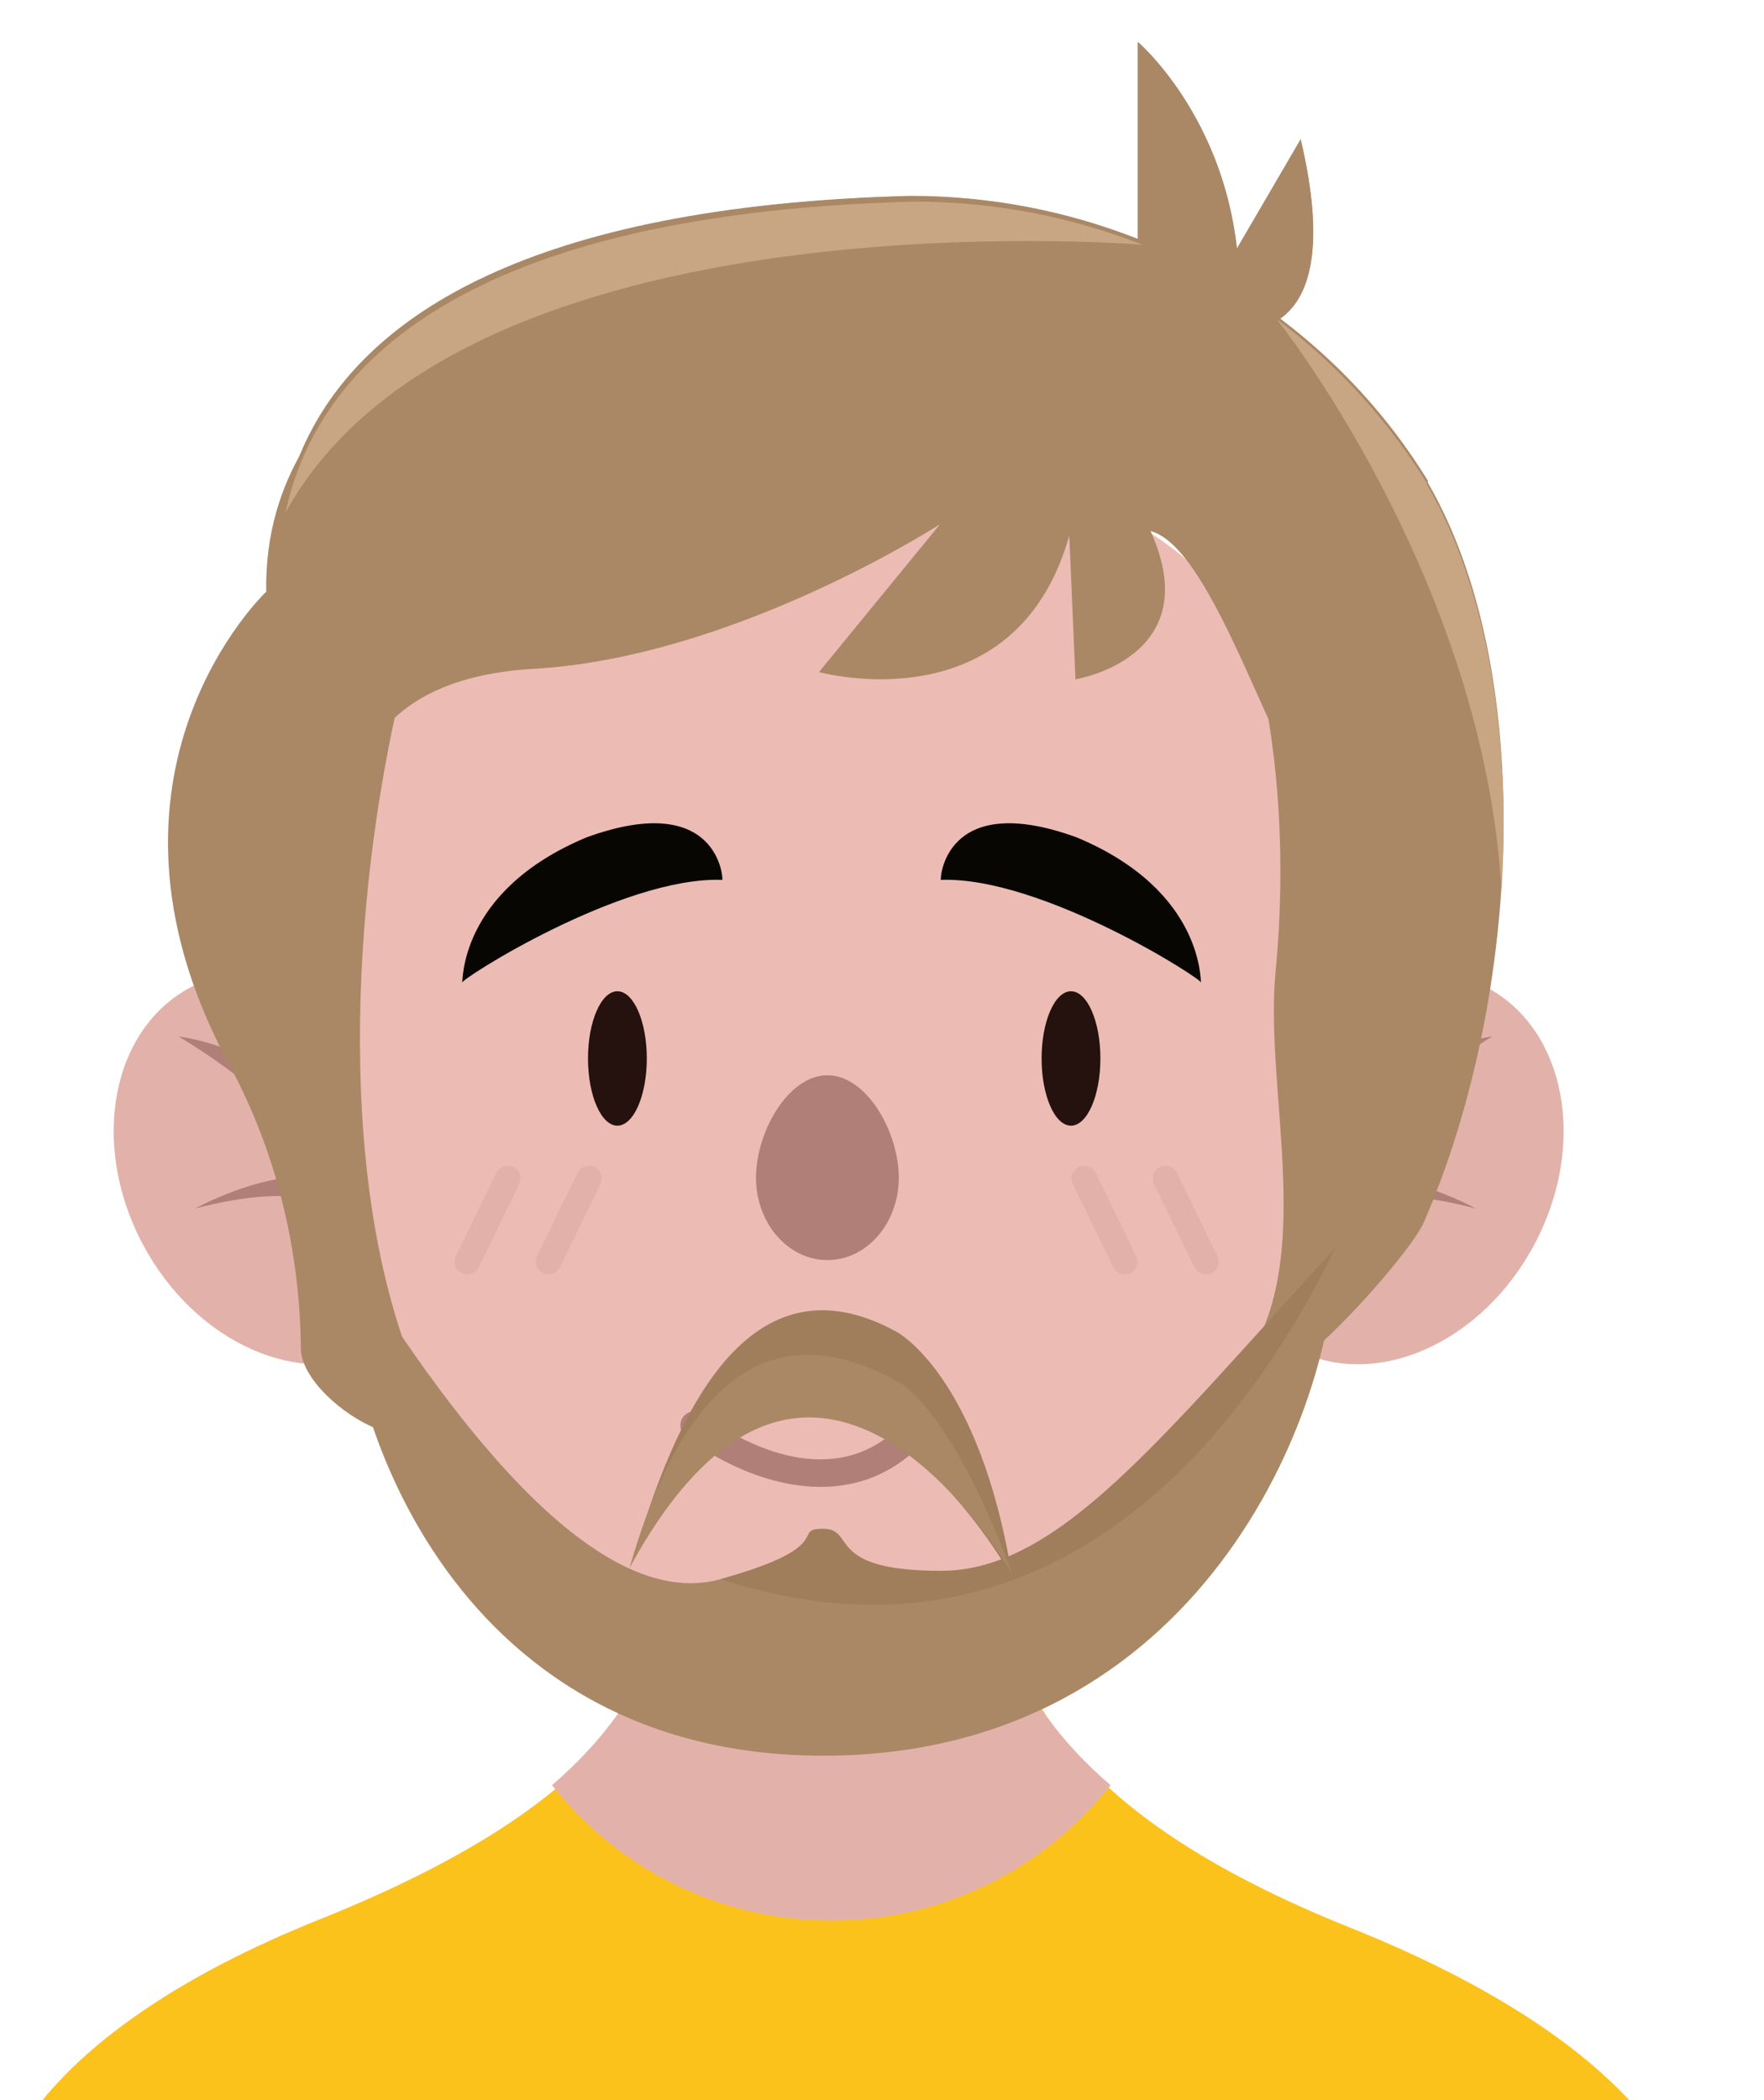 <!DOCTYPE svg PUBLIC "-//W3C//DTD SVG 1.0//EN" "http://www.w3.org/TR/2001/REC-SVG-20010904/DTD/svg10.dtd">
<svg xmlns:xlink="http://www.w3.org/1999/xlink" xmlns="http://www.w3.org/2000/svg" viewBox="0 0 210 250" width="210" height="250">
  <g transform="translate(0,58)">
    <g id="head">
      <path d="M118.581,116.699 L97.804,116.699 L95.317,116.699 L81.235,116.699 C84.134,141.012 71.953,156.908 37.991,170.506 C4.031,184.106 0.474,199.941 0.474,199.941 L91.368,199.941 L97.804,199.941 L199.345,199.941 C199.345,199.941 194.787,185.106 160.827,171.506 C126.865,157.908 115.682,141.012 118.581,116.699 Z"  fill="#FCC21C"/>
      <path d="M65.713,154.508 C73.448,164.315 85.46,170.623 98.96,170.623 C112.46,170.623 124.474,164.315 132.209,154.508 C119.82,143.844 115.752,131.181 117.632,115.385 L96.855,115.385 L94.37,115.385 L80.288,115.385 C82.172,131.181 78.102,143.844 65.713,154.508"  fill="#e2b2aa"/>
      <path d="M51.317,72.105 C57.577,84.018 54.955,97.68 45.459,102.62 C35.963,107.561 23.19,101.907 16.932,89.993 C10.672,78.08 13.294,64.418 22.79,59.48 C32.285,54.539 45.059,60.191 51.317,72.105"  fill="#e2b2aa"/>
      <path d="M46.229,94.073 C46.191,93.588 46.102,93.169 46.048,92.7 C46.119,93.04 46.164,93.321 46.189,93.546 C46.129,91.121 45.775,89.138 45.155,87.581 C40.211,67.413 21.26,65.385 21.26,65.385 C30.86,71.15 36.853,77.51 40.564,82.781 C33.751,80.019 23.22,85.867 23.22,85.867 C35.717,82.571 41.399,85.3 44.009,88.467 C45.729,91.879 46.229,94.073 46.229,94.073"  fill="#b08078"/>
      <path d="M148.357,72.105 C142.098,84.018 144.721,97.68 154.217,102.62 C163.712,107.561 176.486,101.907 182.744,89.993 C189.002,78.08 186.381,64.418 176.886,59.48 C167.39,54.539 154.617,60.191 148.357,72.105"  fill="#e2b2aa"/>
      <path d="M152.687,94.073 C152.725,93.588 152.816,93.169 152.868,92.7 C152.797,93.04 152.752,93.321 152.727,93.546 C152.787,91.121 153.141,89.138 153.761,87.581 C158.707,67.413 177.658,65.385 177.658,65.385 C168.056,71.15 162.064,77.51 158.351,82.781 C165.164,80.019 175.696,85.867 175.696,85.867 C163.201,82.571 157.516,85.3 154.907,88.467 C153.187,91.879 152.687,94.073 152.687,94.073"  fill="#b08078"/>
      <path d="M81.104,0 C59.111,0 41.216,21.465 40.988,43.35 L40.588,81.406 C40.588,105.029 52.553,125.615 70.259,136.404 C78.637,141.51 91.72,146.346 98.593,146.346 C108.512,146.346 117.849,141.717 126.013,136.95 C144.219,126.321 156.6,105.433 156.6,81.406 L156.49,41.033 C156.436,20.479 139.675,0 119.018,0 L81.104,0 Z"  fill="#ECBCB4"/>
      <path d="M65.304,93.703 C65.082,93.703 64.856,93.655 64.641,93.553 C63.884,93.187 63.567,92.282 63.932,91.528 L68.739,81.626 C69.106,80.872 70.016,80.558 70.774,80.918 C71.534,81.283 71.851,82.189 71.483,82.943 L66.679,92.845 C66.414,93.387 65.871,93.703 65.304,93.703"  fill="#e2b2aa"/>
      <path d="M55.639,93.703 C55.418,93.703 55.192,93.655 54.98,93.553 C54.22,93.187 53.903,92.282 54.268,91.528 L59.075,81.626 C59.442,80.872 60.355,80.558 61.11,80.918 C61.87,81.283 62.187,82.189 61.822,82.943 L57.013,92.845 C56.75,93.387 56.207,93.703 55.639,93.703"  fill="#e2b2aa"/>
      <path d="M133.894,93.703 C133.328,93.703 132.784,93.387 132.52,92.845 L127.715,82.943 C127.346,82.189 127.663,81.283 128.424,80.918 C129.184,80.558 130.092,80.872 130.459,81.626 L135.266,91.528 C135.631,92.282 135.314,93.187 134.557,93.553 C134.342,93.655 134.116,93.703 133.894,93.703"  fill="#e2b2aa"/>
      <path d="M143.558,93.703 C142.992,93.703 142.449,93.387 142.184,92.845 L137.377,82.943 C137.01,82.189 137.327,81.283 138.089,80.918 C138.846,80.558 139.757,80.872 140.124,81.626 L144.931,91.528 C145.296,92.282 144.979,93.187 144.219,93.553 C144.007,93.655 143.781,93.703 143.558,93.703"  fill="#e2b2aa"/>
    </g>
    <g id="mouth" transform="translate(81,110)">
      <path d="M2.664,4.428 C1.908,3.935 1.223,3.439 0.627,2.961 C-0.093,2.387 -0.21,1.343 0.365,0.626 C0.941,-0.089 1.971,-0.213 2.708,0.365 C3.278,0.815 16.633,11.238 26.155,1.758 C26.808,1.108 27.857,1.112 28.513,1.76 C29.163,2.408 29.163,3.462 28.511,4.11 C20.197,12.389 8.948,8.52 2.664,4.428"  fill="#b08078"/>
    </g>
    <g id="hair" transform="translate(20,-53)">
      <path d="M149.997,52.35 C149.82,52.058 149.626,51.776 149.442,51.488 C149.4,51.416 149.363,51.334 149.318,51.264 C149.022,50.784 148.719,50.332 148.414,49.885 C144.083,43.42 138.662,37.698 132.388,32.965 C135.768,30.605 137.953,24.818 134.849,11.598 L127.263,24.628 C125.483,8.544 115.476,0 115.476,0 L115.476,23.479 C107.123,20.181 97.983,18.349 88.394,18.349 C40.527,19.609 22.591,34.239 16.287,48.186 C13.384,52.946 11.584,58.632 11.69,65.44 C11.69,65.44 -11.134,86.962 7.001,121.205 L7.431,122.004 C12.951,132.325 15.699,143.844 15.819,155.541 C15.893,162.601 35.417,173.174 29.229,157.804 C19.603,133.894 22.222,98.959 28.229,75.132 C36.55,42.127 90.36,38.246 91.958,36.658 C95.499,33.139 115.459,60.274 124.263,62 C127.261,62.587 134.519,83.018 131.849,110.745 C130.656,123.125 135.375,140.184 130.687,152.407 C123.31,171.639 147.25,145.701 149.513,140.49 C161.333,113.268 162.806,74.522 149.959,52.424 C149.972,52.398 149.997,52.35 149.997,52.35 Z"  fill="#AA8866"/>
      <path d="M132.373,32.904 C135.757,30.548 137.944,24.772 134.836,11.577 L127.243,24.582 C125.461,8.528 115.444,0 115.444,0 L115.444,23.435 C107.083,20.144 97.934,18.315 88.335,18.315 C-3.572,20.728 14.727,72.242 14.077,73.849 C18.696,82.989 22.431,90.959 22.425,89.906 C22.425,89.906 22.257,75.823 43.564,74.616 C63.459,73.489 84.268,62.186 91.887,57.427 L77.501,75.001 C77.501,75.001 100.867,81.503 107.297,58.761 L108.031,75.869 C108.031,75.869 123.819,73.322 116.968,58.217 C124.706,60.258 132.013,87.339 136.6,89.906 C137.956,90.666 137.805,67.007 138.888,68.036 C143.363,64.414 150.007,52.264 150,52.253 C145.437,44.783 139.442,38.221 132.373,32.904 Z"  fill="#AA8866"/>
      <path d="M149.828,52.606 C149.841,52.58 149.867,52.531 149.867,52.531 C149.687,52.237 149.49,51.953 149.304,51.662 C149.261,51.59 149.223,51.508 149.178,51.437 C148.878,50.953 148.57,50.498 148.26,50.047 C143.866,43.534 138.365,37.768 132,33 C132,33 156.591,63.757 158.752,101 C159.889,82.929 157.154,65.119 149.828,52.606"  fill="#c8a684"/>
      <path d="M116,24.136 C107.607,20.832 98.422,19 88.787,19 C32.353,20.481 17.32,40.392 14,56 C35.19,17.443 116,24.136 116,24.136"  fill="#c8a684"/>
    </g>
    <g id="facial" transform="translate(40,90)">
      <path d="M58,61 C102.748,61 119,20 119,0.5 C100.135,21.567 84.067,41.98 70.034,39.99 C56,38 62,34 58,34 C54,34 61,35.75 45.78,39.986 C30.56,44.221 12.737,19.572 1,0.5 C-0.165,19 13.252,61 58,61 Z"  fill="#AA8866"/>
      <path d="M119,0.5 C98,23.385 86,38.986 72.034,38.99 C58.067,38.995 62,34 58,34 C54,34 60,36 45.78,39.986 C89,54 111.456,16 119,0.5 Z"  fill="#a07e5c"/>
      <g id="Group" transform="translate(59.5, 31.5) scale(1, -1) translate(-59.5, -31.5) translate(29, 1)">
        <path d="M9.24,23.559 C12.494,22.391 53.943,7.46 45.018,51.295 C52.419,34.681 58.341,13.904 38.466,10.017 C38.622,10.064 27.738,7.578 9.24,23.559 Z"  fill="#a07e5c" transform="translate(30.606, 30.599) rotate(140) translate(-30.606, -30.599) "/>
        <path d="M9.145,18.222 C12.399,17.053 53.55,3.088 44.624,46.923 C52.026,30.308 54.37,13.29 34.495,9.404 C34.651,9.451 28.486,7.254 9.145,18.222 Z"  fill="#AA8866" transform="translate(29.574, 28.088) rotate(140) translate(-29.574, -28.088) "/>
      </g>
    </g>
    <g id="eyes" transform="translate(55,40)">
      <path d="M76,28 C76,32.417 74.432,36 72.5,36 C70.566,36 69,32.417 69,28 C69,23.583 70.566,20 72.5,20 C74.432,20 76,23.583 76,28" id="Fill-33" fill="#25110D"/>
      <path d="M87.992,18.998 C88.443,18.731 69.015,6.296 57.018,6.742 C56.869,6.942 57.259,-4.109 73.172,1.679 C88.593,8.117 87.854,19.177 87.992,18.998" id="right-brow" fill="#080603" style="transform: rotate(4deg);"/>
      <path d="M15,28 C15,32.417 16.566,36 18.498,36 C20.434,36 22,32.417 22,28 C22,23.583 20.434,20 18.498,20 C16.566,20 15,23.583 15,28" id="Fill-37" fill="#25110D"/>
      <path d="M0.008,18.998 C-0.443,18.731 18.985,6.296 30.982,6.742 C31.131,6.942 30.741,-4.109 14.828,1.679 C-0.595,8.117 0.146,19.177 0.008,18.998" id="left-brow" fill="#080603" style=""/>
    </g>
    <g id="nose" transform="translate(90,70)">
      <path d="M17,12.192 C17,17.608 13.196,22 8.5,22 C3.806,22 0,17.608 0,12.192 C0,6.773 3.806,0 8.5,0 C13.196,0 17,6.773 17,12.192" fill="#b08078"/>
    </g>
  </g>
</svg>
